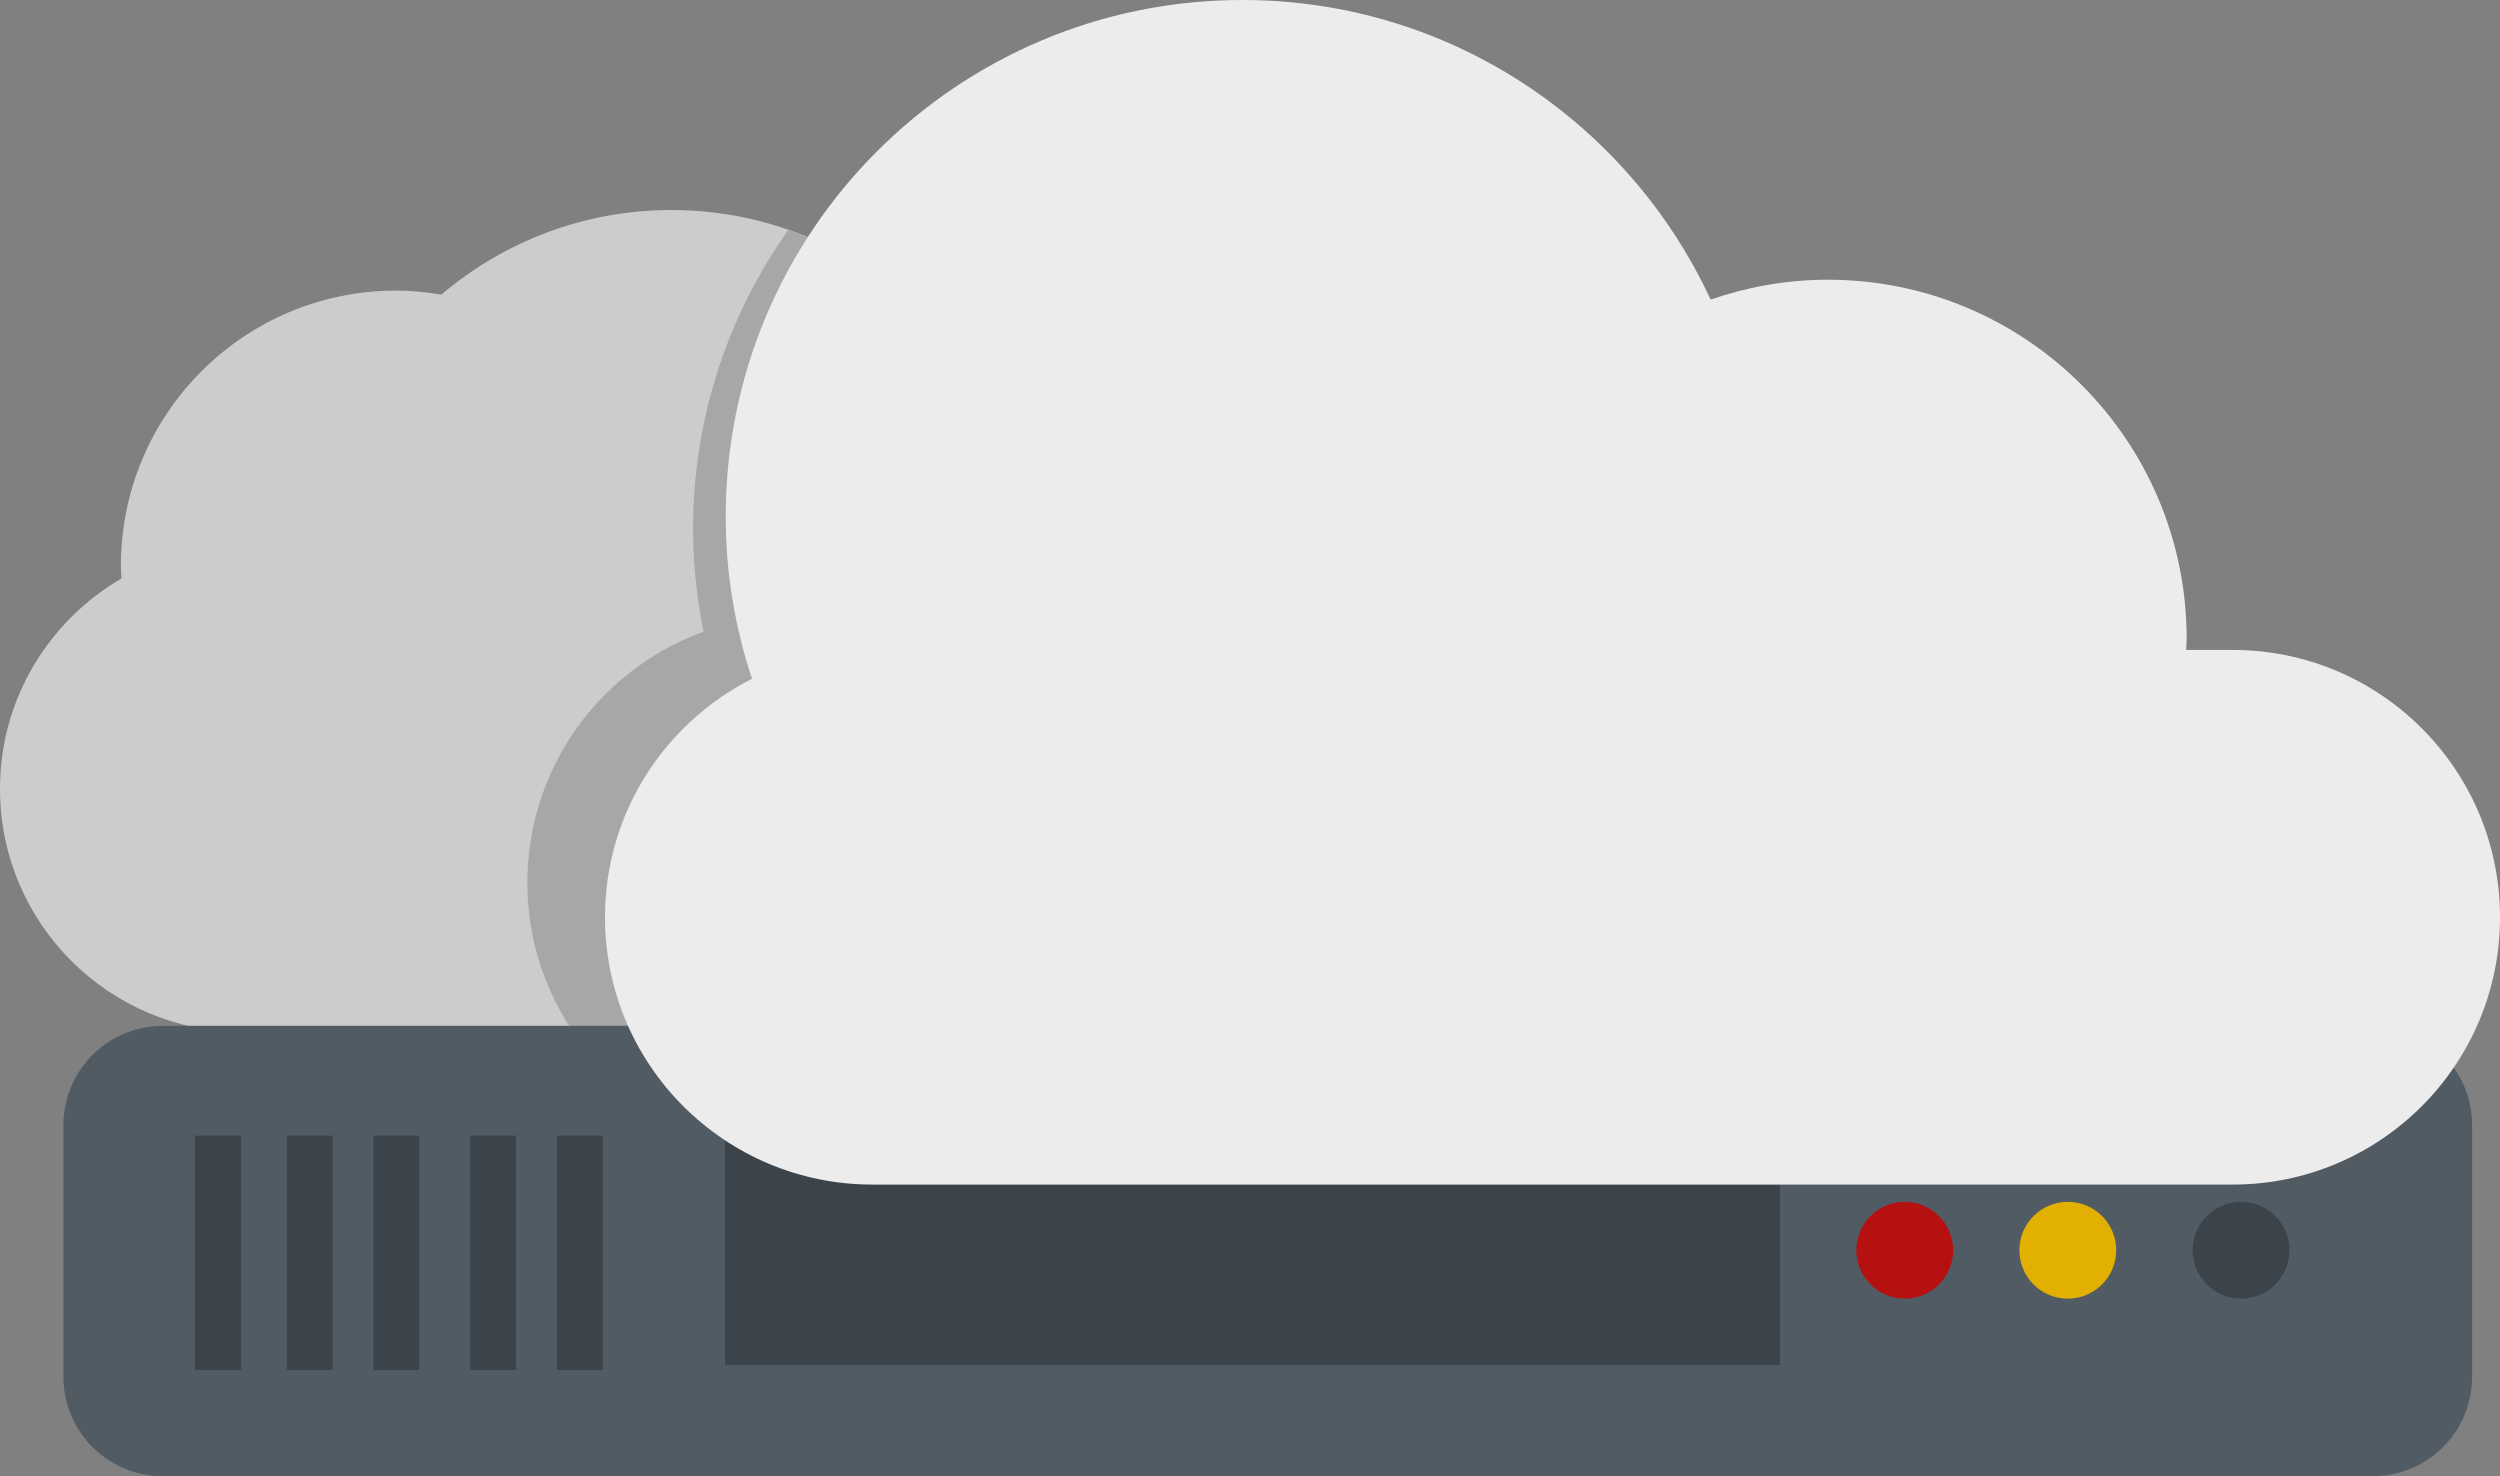 <?xml version="1.0" encoding="UTF-8" standalone="no"?>
<svg
   xmlns:dc="http://purl.org/dc/elements/1.1/"
   xmlns:cc="http://creativecommons.org/ns#"
   xmlns:rdf="http://www.w3.org/1999/02/22-rdf-syntax-ns#"
   xmlns:svg="http://www.w3.org/2000/svg"
   xmlns="http://www.w3.org/2000/svg"
   xmlns:sodipodi="http://sodipodi.sourceforge.net/DTD/sodipodi-0.dtd"
   xmlns:inkscape="http://www.inkscape.org/namespaces/inkscape"
   enable-background="new 0 0 512 512"
   height="298.982"
   id="Calque_1"
   version="1.1"
   viewBox="0 0 506.38 298.982"
   width="506.38"
   xml:space="preserve"
   inkscape:version="0.48.4 r9939"
   sodipodi:docname="clouds.svg"><rect x="0" y="0" width="506.38" height="298.982" fill="#808080" stroke="none"/><defs
     id="defs4069"><clipPath
       id="oval"><circle
         sodipodi:ry="141"
         sodipodi:rx="141"
         sodipodi:cy="141"
         sodipodi:cx="141"
         cx="141"
         cy="141"
         r="141"
         id="circle3145" /></clipPath></defs><sodipodi:namedview
     pagecolor="#ffffff"
     bordercolor="#666666"
     borderopacity="1"
     objecttolerance="10"
     gridtolerance="10"
     guidetolerance="10"
     inkscape:pageopacity="0"
     inkscape:pageshadow="2"
     inkscape:window-width="1366"
     inkscape:window-height="710"
     id="namedview4067"
     showgrid="false"
     fit-margin-top="0"
     fit-margin-left="0"
     fit-margin-right="0"
     fit-margin-bottom="0"
     inkscape:zoom="2.8284271"
     inkscape:cx="343.97785"
     inkscape:cy="9.7351893"
     inkscape:window-x="0"
     inkscape:window-y="29"
     inkscape:window-maximized="1"
     inkscape:current-layer="page1"
     units="in"
     inkscape:snap-nodes="false" /><g
     id="g4047"
     transform="translate(-2.31,-54.032)"><path
       d="m 210.136,172.826 c 0.096,-1.39 0.22,-2.774 0.22,-4.185 0,-39.8 -32.27,-72.069 -72.056,-72.069 -17.787,0 -34.032,6.47 -46.601,17.14 -3.001,-0.496 -6.03,-0.819 -9.155,-0.819 -30.796,0 -55.742,24.966 -55.742,55.749 0,0.867 0.083,1.714 0.11,2.567 -14.689,8.529 -24.602,24.403 -24.602,42.608 0,27.205 22.068,49.266 49.258,49.266 H 182.85 c 27.203,0 49.258,-22.061 49.258,-49.266 0,-17.105 -8.729,-32.167 -21.972,-40.991 z"
       id="path4049"
       style="fill:#cccccc"
       inkscape:connector-curvature="0" /><path
       d="m 232.108,213.816 c 0,-17.104 -8.729,-32.166 -21.972,-40.99 0.096,-1.39 0.22,-2.774 0.22,-4.185 0,-31.492 -20.237,-58.199 -48.391,-68.008 -9.789,13.788 -16.396,30.136 -18.544,48.108 -1.363,11.399 -0.771,22.578 1.39,33.247 -18.571,6.76 -32.792,23.438 -35.298,44.412 -1.625,13.436 1.886,26.281 8.893,36.682 h 64.443 c 27.204,0 49.259,-22.061 49.259,-49.266 z"
       id="path4051"
       style="opacity:0.72;fill:#999999"
       inkscape:connector-curvature="0" /><g
       transform="matrix(2.683,0,0,2.683,-745.107,99.722)"
       id="page1"><rect
         y="67.917"
         x="290.863"
         height="18.996"
         width="166.842"
         id="rect4892"
         style="fill:#515b64;fill-opacity:1;stroke:#515b64;stroke-width:15.004;stroke-linejoin:round;stroke-miterlimit:2.5;stroke-opacity:1;stroke-dasharray:none" /><rect
         y="69.013"
         x="333.312"
         height="17"
         width="79.635"
         id="rect4894"
         style="fill:#3c444b;fill-opacity:1;stroke:none" /><path
         transform="translate(260.217,-30.589)"
         d="m 165.81,107.946 c 0,2.018 -1.636,3.655 -3.655,3.655 -2.018,0 -3.655,-1.636 -3.655,-3.655 0,-2.018 1.636,-3.655 3.655,-3.655 2.018,0 3.655,1.636 3.655,3.655 z"
         sodipodi:ry="3.6547396"
         sodipodi:rx="3.6547396"
         sodipodi:cy="107.94612"
         sodipodi:cx="162.15503"
         id="path4900"
         style="fill:#b61111;fill-opacity:1;stroke:none"
         sodipodi:type="arc" /><path
         sodipodi:type="arc"
         style="fill:#3c444b;fill-opacity:1;stroke:none"
         id="path4920"
         sodipodi:cx="162.15503"
         sodipodi:cy="107.94612"
         sodipodi:rx="3.6547396"
         sodipodi:ry="3.6547396"
         d="m 165.81,107.946 c 0,2.018 -1.636,3.655 -3.655,3.655 -2.018,0 -3.655,-1.636 -3.655,-3.655 0,-2.018 1.636,-3.655 3.655,-3.655 2.018,0 3.655,1.636 3.655,3.655 z"
         transform="translate(285.608,-30.589)" /><path
         transform="translate(272.528,-30.589)"
         d="m 165.81,107.946 c 0,2.018 -1.636,3.655 -3.655,3.655 -2.018,0 -3.655,-1.636 -3.655,-3.655 0,-2.018 1.636,-3.655 3.655,-3.655 2.018,0 3.655,1.636 3.655,3.655 z"
         sodipodi:ry="3.6547396"
         sodipodi:rx="3.6547396"
         sodipodi:cy="107.94612"
         sodipodi:cx="162.15503"
         id="path4922"
         style="fill:#e2b000;fill-opacity:1;stroke:none"
         sodipodi:type="arc" /><rect
         y="68.701"
         x="293.302"
         height="17.697"
         width="3.462"
         id="rect4926"
         style="fill:#3c444b;fill-opacity:1;stroke:none" /><rect
         style="fill:#3c444b;fill-opacity:1;stroke:none"
         id="rect4928"
         width="3.462"
         height="17.697"
         x="320.617"
         y="68.701" /><rect
         y="68.701"
         x="314.077"
         height="17.697"
         width="3.462"
         id="rect4930"
         style="fill:#3c444b;fill-opacity:1;stroke:none" /><rect
         style="fill:#3c444b;fill-opacity:1;stroke:none"
         id="rect4932"
         width="3.462"
         height="17.697"
         x="306.767"
         y="68.701" /><rect
         y="68.701"
         x="300.227"
         height="17.697"
         width="3.462"
         id="rect4934"
         style="fill:#3c444b;fill-opacity:1;stroke:none" /></g><path
       d="m 454.559,185.678 h -9.444 c 0.027,-0.758 0.109,-1.501 0.109,-2.279 0,-40.157 -32.544,-72.709 -72.702,-72.709 -8.315,0 -16.286,1.466 -23.721,4.027 -16.603,-35.801 -52.782,-60.685 -94.854,-60.685 -57.793,0 -104.643,46.849 -104.643,104.642 0,11.488 1.9,22.509 5.328,32.848 -17.649,8.922 -29.778,27.17 -29.778,48.301 0,29.902 24.257,54.146 54.146,54.146 h 275.559 c 29.888,0 54.131,-24.244 54.131,-54.146 -10e-4,-29.901 -24.244,-54.145 -54.131,-54.145 z"
       id="path4053"
       style="fill:#ececec"
       inkscape:connector-curvature="0" /></g><g
     id="g4055"
     transform="translate(-2.31,-54.032)" /><g
     id="g4057"
     transform="translate(-2.31,-54.032)" /><g
     id="g4059"
     transform="translate(-2.31,-54.032)" /><g
     id="g4061"
     transform="translate(-2.31,-54.032)" /><g
     id="g4063"
     transform="translate(-2.31,-54.032)" /><g
     id="g4065"
     transform="translate(-2.31,-54.032)" /></svg>